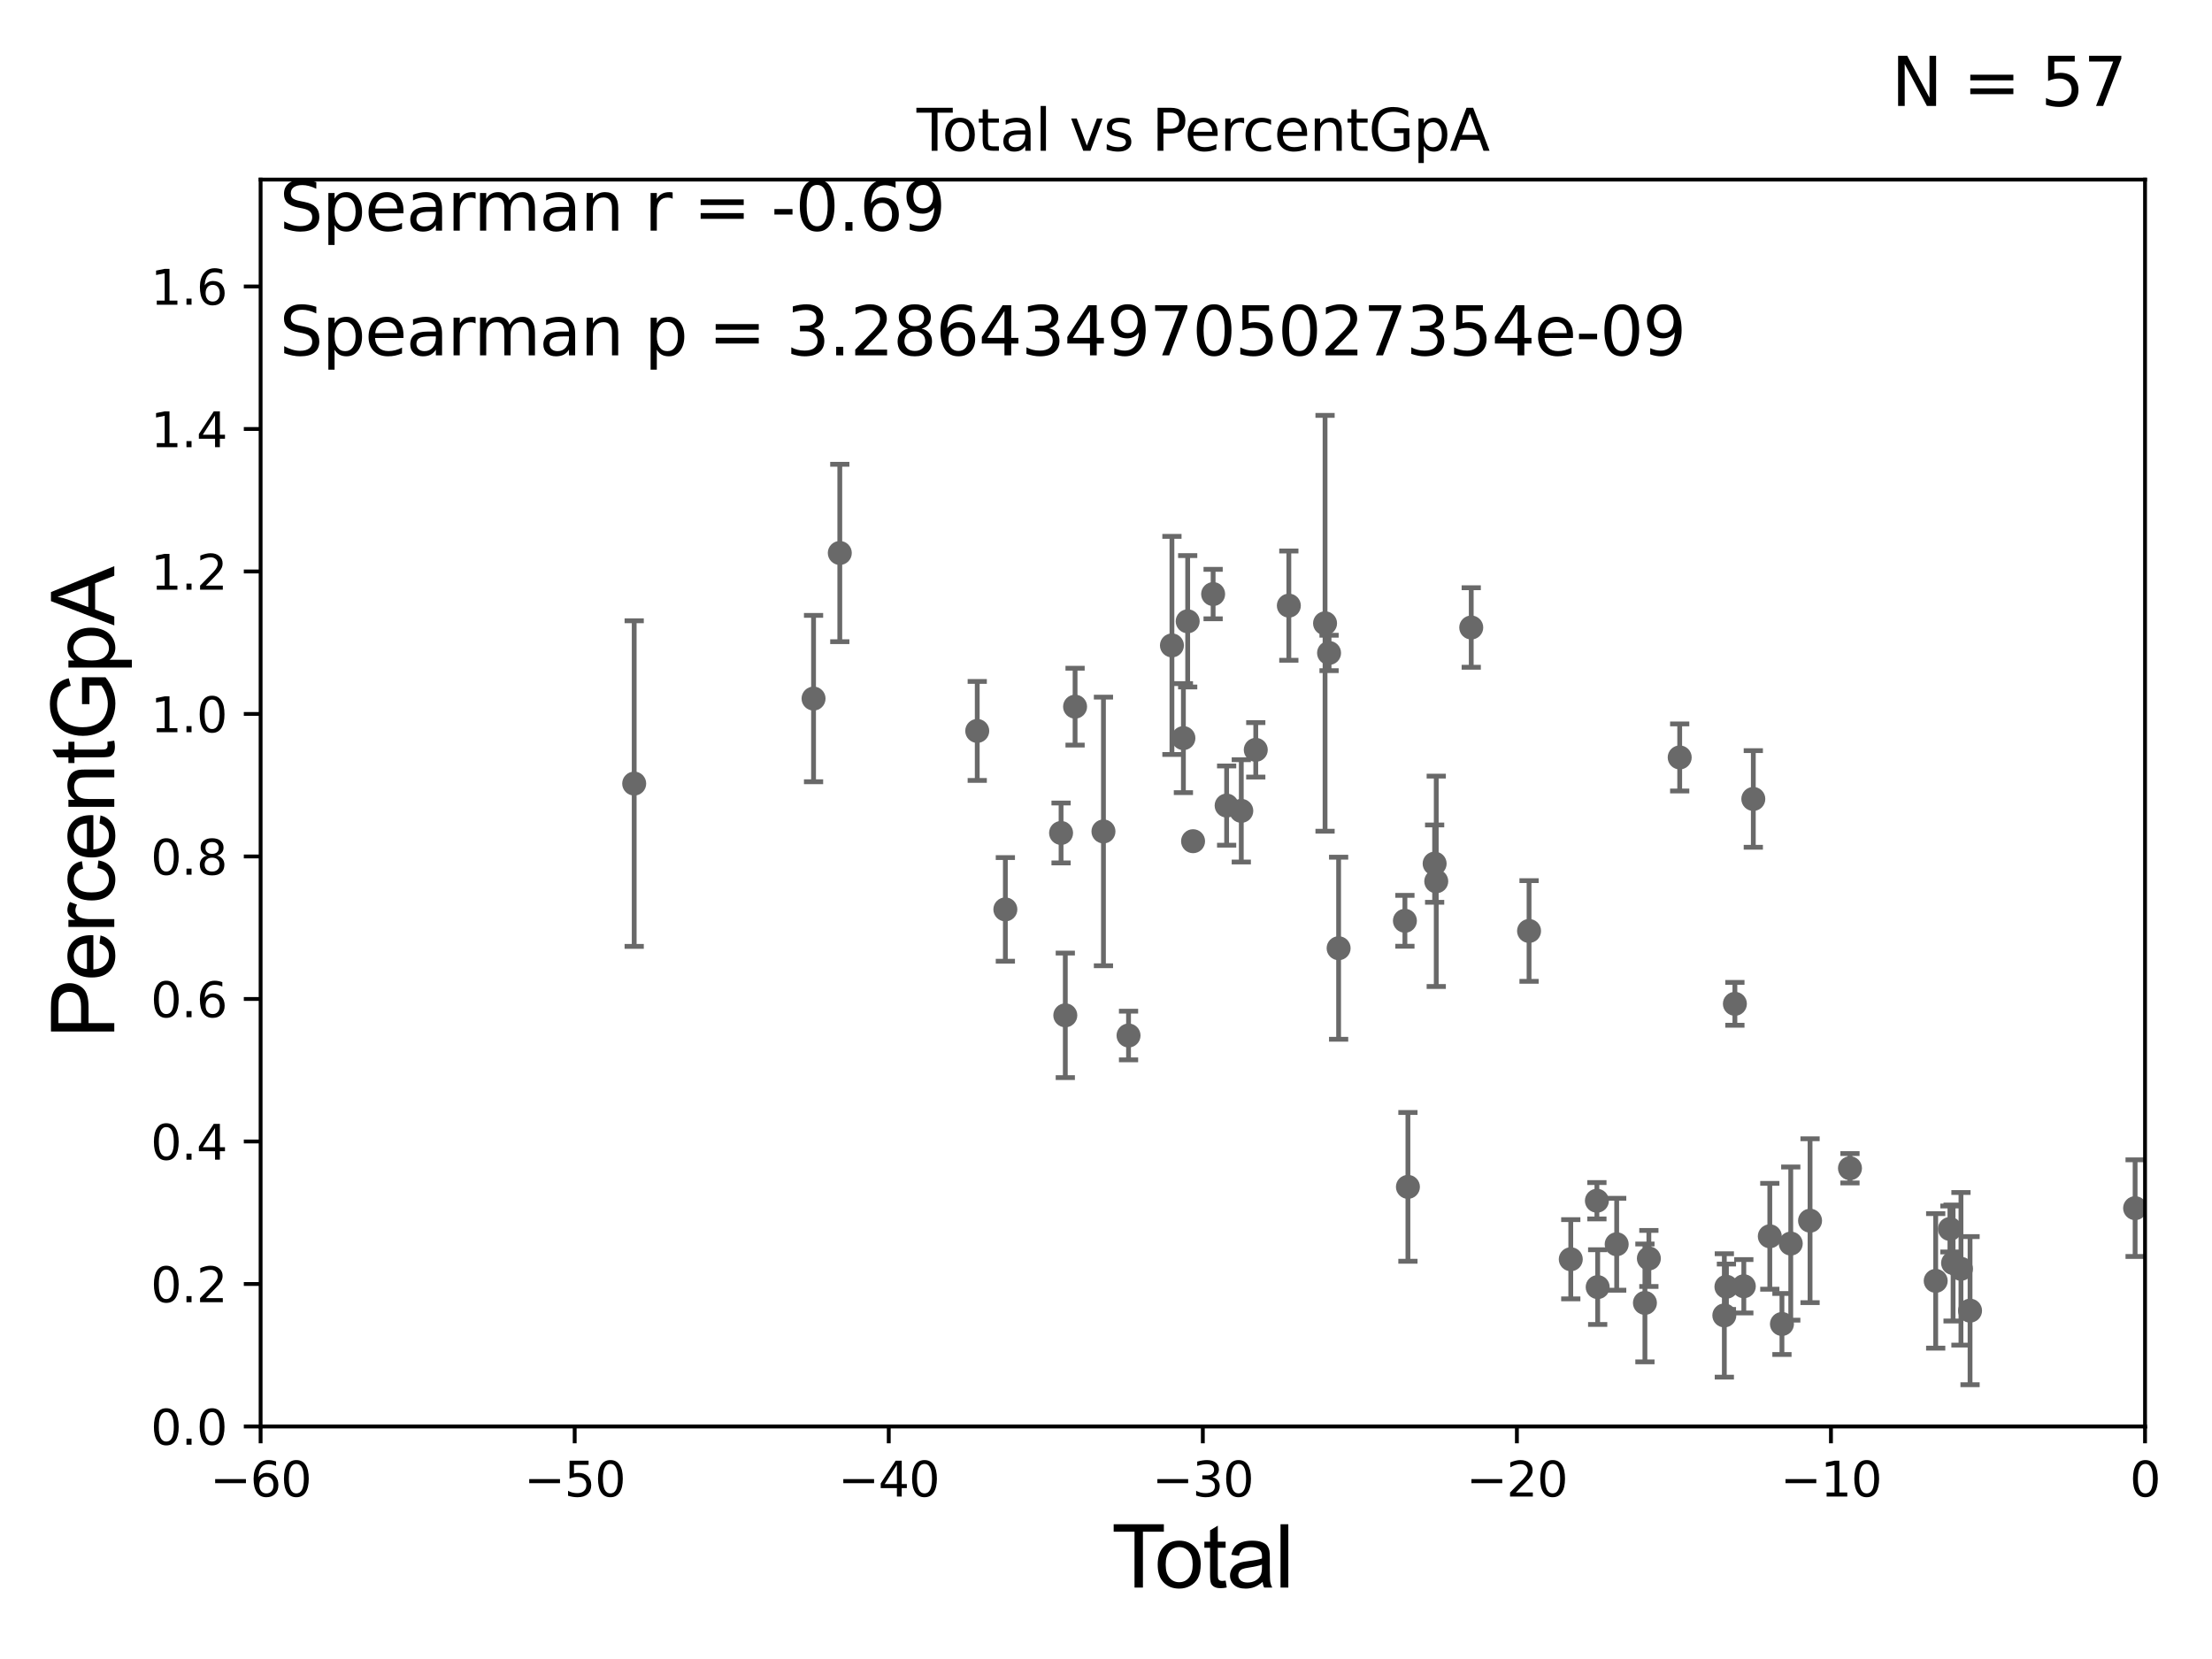 <?xml version="1.0" encoding="utf-8" standalone="no"?>
<!DOCTYPE svg PUBLIC "-//W3C//DTD SVG 1.1//EN"
  "http://www.w3.org/Graphics/SVG/1.1/DTD/svg11.dtd">
<svg xmlns:xlink="http://www.w3.org/1999/xlink" width="460.8pt" height="345.6pt" viewBox="0 0 460.8 345.6" xmlns="http://www.w3.org/2000/svg" version="1.1">
 <defs>
  <style type="text/css">*{stroke-linejoin: round; stroke-linecap: butt}</style>
 </defs>
 <g id="figure_1">
  <g id="patch_1">
   <path d="M 0 345.6 
L 460.8 345.6 
L 460.8 0 
L 0 0 
z
" style="fill: #ffffff"/>
  </g>
  <g id="axes_1">
   <g id="patch_2">
    <path d="M 54.29 297.16 
L 446.85 297.16 
L 446.85 37.411 
L 54.29 37.411 
z
" style="fill: #ffffff"/>
   </g>
   <g id="PathCollection_1">
    <defs>
     <path id="mc7955eda85" d="M 0 1.118 
C 0.297 1.118 0.581 1 0.791 0.791 
C 1 0.581 1.118 0.297 1.118 0 
C 1.118 -0.297 1 -0.581 0.791 -0.791 
C 0.581 -1 0.297 -1.118 0 -1.118 
C -0.297 -1.118 -0.581 -1 -0.791 -0.791 
C -1 -0.581 -1.118 -0.297 -1.118 0 
C -1.118 0.297 -1 0.581 -0.791 0.791 
C -0.581 1 -0.297 1.118 0 1.118 
z
" style="stroke: #696969"/>
    </defs>
    <g clip-path="url(#p0289b75f63)">
     <use xlink:href="#mc7955eda85" x="132.114" y="163.235" style="fill: #696969; stroke: #696969"/>
     <use xlink:href="#mc7955eda85" x="332.826" y="268.127" style="fill: #696969; stroke: #696969"/>
     <use xlink:href="#mc7955eda85" x="336.786" y="259.199" style="fill: #696969; stroke: #696969"/>
     <use xlink:href="#mc7955eda85" x="342.668" y="271.421" style="fill: #696969; stroke: #696969"/>
     <use xlink:href="#mc7955eda85" x="343.49" y="262.158" style="fill: #696969; stroke: #696969"/>
     <use xlink:href="#mc7955eda85" x="349.912" y="157.789" style="fill: #696969; stroke: #696969"/>
     <use xlink:href="#mc7955eda85" x="359.21" y="274.025" style="fill: #696969; stroke: #696969"/>
     <use xlink:href="#mc7955eda85" x="359.647" y="268.053" style="fill: #696969; stroke: #696969"/>
     <use xlink:href="#mc7955eda85" x="361.409" y="209.115" style="fill: #696969; stroke: #696969"/>
     <use xlink:href="#mc7955eda85" x="363.269" y="267.951" style="fill: #696969; stroke: #696969"/>
     <use xlink:href="#mc7955eda85" x="365.247" y="166.435" style="fill: #696969; stroke: #696969"/>
     <use xlink:href="#mc7955eda85" x="368.683" y="257.542" style="fill: #696969; stroke: #696969"/>
     <use xlink:href="#mc7955eda85" x="371.212" y="275.812" style="fill: #696969; stroke: #696969"/>
     <use xlink:href="#mc7955eda85" x="373.048" y="259.058" style="fill: #696969; stroke: #696969"/>
     <use xlink:href="#mc7955eda85" x="377.068" y="254.293" style="fill: #696969; stroke: #696969"/>
     <use xlink:href="#mc7955eda85" x="385.383" y="243.366" style="fill: #696969; stroke: #696969"/>
     <use xlink:href="#mc7955eda85" x="403.242" y="266.829" style="fill: #696969; stroke: #696969"/>
     <use xlink:href="#mc7955eda85" x="406.205" y="256.02" style="fill: #696969; stroke: #696969"/>
     <use xlink:href="#mc7955eda85" x="406.862" y="263.108" style="fill: #696969; stroke: #696969"/>
     <use xlink:href="#mc7955eda85" x="408.505" y="264.317" style="fill: #696969; stroke: #696969"/>
     <use xlink:href="#mc7955eda85" x="410.397" y="273.033" style="fill: #696969; stroke: #696969"/>
     <use xlink:href="#mc7955eda85" x="444.783" y="251.681" style="fill: #696969; stroke: #696969"/>
     <use xlink:href="#mc7955eda85" x="454.022" y="273.313" style="fill: #696969; stroke: #696969"/>
     <use xlink:href="#mc7955eda85" x="456.081" y="260.657" style="fill: #696969; stroke: #696969"/>
     <use xlink:href="#mc7955eda85" x="479.774" y="245.001" style="fill: #696969; stroke: #696969"/>
     <use xlink:href="#mc7955eda85" x="494.147" y="261.55" style="fill: #696969; stroke: #696969"/>
     <use xlink:href="#mc7955eda85" x="332.664" y="250.135" style="fill: #696969; stroke: #696969"/>
     <use xlink:href="#mc7955eda85" x="33178.6" y="251.16" style="fill: #696969; stroke: #696969"/>
     <use xlink:href="#mc7955eda85" x="33178.6" y="261.911" style="fill: #696969; stroke: #696969"/>
     <use xlink:href="#mc7955eda85" x="327.221" y="262.321" style="fill: #696969; stroke: #696969"/>
     <use xlink:href="#mc7955eda85" x="306.486" y="130.72" style="fill: #696969; stroke: #696969"/>
     <use xlink:href="#mc7955eda85" x="169.478" y="145.526" style="fill: #696969; stroke: #696969"/>
     <use xlink:href="#mc7955eda85" x="174.945" y="115.196" style="fill: #696969; stroke: #696969"/>
     <use xlink:href="#mc7955eda85" x="203.577" y="152.266" style="fill: #696969; stroke: #696969"/>
     <use xlink:href="#mc7955eda85" x="209.434" y="189.444" style="fill: #696969; stroke: #696969"/>
     <use xlink:href="#mc7955eda85" x="221.04" y="173.521" style="fill: #696969; stroke: #696969"/>
     <use xlink:href="#mc7955eda85" x="221.922" y="211.513" style="fill: #696969; stroke: #696969"/>
     <use xlink:href="#mc7955eda85" x="223.959" y="147.21" style="fill: #696969; stroke: #696969"/>
     <use xlink:href="#mc7955eda85" x="229.87" y="173.206" style="fill: #696969; stroke: #696969"/>
     <use xlink:href="#mc7955eda85" x="235.095" y="215.715" style="fill: #696969; stroke: #696969"/>
     <use xlink:href="#mc7955eda85" x="244.136" y="134.451" style="fill: #696969; stroke: #696969"/>
     <use xlink:href="#mc7955eda85" x="246.525" y="153.76" style="fill: #696969; stroke: #696969"/>
     <use xlink:href="#mc7955eda85" x="247.416" y="129.427" style="fill: #696969; stroke: #696969"/>
     <use xlink:href="#mc7955eda85" x="248.537" y="175.238" style="fill: #696969; stroke: #696969"/>
     <use xlink:href="#mc7955eda85" x="252.717" y="123.755" style="fill: #696969; stroke: #696969"/>
     <use xlink:href="#mc7955eda85" x="255.531" y="167.814" style="fill: #696969; stroke: #696969"/>
     <use xlink:href="#mc7955eda85" x="258.583" y="168.917" style="fill: #696969; stroke: #696969"/>
     <use xlink:href="#mc7955eda85" x="261.6" y="156.205" style="fill: #696969; stroke: #696969"/>
     <use xlink:href="#mc7955eda85" x="268.489" y="126.165" style="fill: #696969; stroke: #696969"/>
     <use xlink:href="#mc7955eda85" x="276.033" y="129.845" style="fill: #696969; stroke: #696969"/>
     <use xlink:href="#mc7955eda85" x="276.868" y="136.023" style="fill: #696969; stroke: #696969"/>
     <use xlink:href="#mc7955eda85" x="278.859" y="197.533" style="fill: #696969; stroke: #696969"/>
     <use xlink:href="#mc7955eda85" x="292.669" y="191.818" style="fill: #696969; stroke: #696969"/>
     <use xlink:href="#mc7955eda85" x="293.296" y="247.249" style="fill: #696969; stroke: #696969"/>
     <use xlink:href="#mc7955eda85" x="298.861" y="179.908" style="fill: #696969; stroke: #696969"/>
     <use xlink:href="#mc7955eda85" x="299.197" y="183.593" style="fill: #696969; stroke: #696969"/>
     <use xlink:href="#mc7955eda85" x="318.53" y="193.938" style="fill: #696969; stroke: #696969"/>
     <use xlink:href="#mc7955eda85" x="33178.6" y="192.585" style="fill: #696969; stroke: #696969"/>
    </g>
   </g>
   <g id="matplotlib.axis_1">
    <g id="xtick_1">
     <g id="line2d_1">
      <defs>
       <path id="m78384b57b5" d="M 0 0 
L 0 3.5 
" style="stroke: #000000; stroke-width: 0.8"/>
      </defs>
      <g>
       <use xlink:href="#m78384b57b5" x="54.29" y="297.16" style="stroke: #000000; stroke-width: 0.8"/>
      </g>
     </g>
     <g id="text_1">
      <!-- −60 -->
      <g transform="translate(43.738 311.758)scale(0.1 -0.1)">
       <defs>
        <path id="DejaVuSans-2212" d="M 678 2272 
L 4684 2272 
L 4684 1741 
L 678 1741 
L 678 2272 
z
" transform="scale(0.016)"/>
        <path id="DejaVuSans-36" d="M 2113 2584 
Q 1688 2584 1439 2293 
Q 1191 2003 1191 1497 
Q 1191 994 1439 701 
Q 1688 409 2113 409 
Q 2538 409 2786 701 
Q 3034 994 3034 1497 
Q 3034 2003 2786 2293 
Q 2538 2584 2113 2584 
z
M 3366 4563 
L 3366 3988 
Q 3128 4100 2886 4159 
Q 2644 4219 2406 4219 
Q 1781 4219 1451 3797 
Q 1122 3375 1075 2522 
Q 1259 2794 1537 2939 
Q 1816 3084 2150 3084 
Q 2853 3084 3261 2657 
Q 3669 2231 3669 1497 
Q 3669 778 3244 343 
Q 2819 -91 2113 -91 
Q 1303 -91 875 529 
Q 447 1150 447 2328 
Q 447 3434 972 4092 
Q 1497 4750 2381 4750 
Q 2619 4750 2861 4703 
Q 3103 4656 3366 4563 
z
" transform="scale(0.016)"/>
        <path id="DejaVuSans-30" d="M 2034 4250 
Q 1547 4250 1301 3770 
Q 1056 3291 1056 2328 
Q 1056 1369 1301 889 
Q 1547 409 2034 409 
Q 2525 409 2770 889 
Q 3016 1369 3016 2328 
Q 3016 3291 2770 3770 
Q 2525 4250 2034 4250 
z
M 2034 4750 
Q 2819 4750 3233 4129 
Q 3647 3509 3647 2328 
Q 3647 1150 3233 529 
Q 2819 -91 2034 -91 
Q 1250 -91 836 529 
Q 422 1150 422 2328 
Q 422 3509 836 4129 
Q 1250 4750 2034 4750 
z
" transform="scale(0.016)"/>
       </defs>
       <use xlink:href="#DejaVuSans-2212"/>
       <use xlink:href="#DejaVuSans-36" x="83.789"/>
       <use xlink:href="#DejaVuSans-30" x="147.412"/>
      </g>
     </g>
    </g>
    <g id="xtick_2">
     <g id="line2d_2">
      <g>
       <use xlink:href="#m78384b57b5" x="119.717" y="297.16" style="stroke: #000000; stroke-width: 0.8"/>
      </g>
     </g>
     <g id="text_2">
      <!-- −50 -->
      <g transform="translate(109.164 311.758)scale(0.1 -0.1)">
       <defs>
        <path id="DejaVuSans-35" d="M 691 4666 
L 3169 4666 
L 3169 4134 
L 1269 4134 
L 1269 2991 
Q 1406 3038 1543 3061 
Q 1681 3084 1819 3084 
Q 2600 3084 3056 2656 
Q 3513 2228 3513 1497 
Q 3513 744 3044 326 
Q 2575 -91 1722 -91 
Q 1428 -91 1123 -41 
Q 819 9 494 109 
L 494 744 
Q 775 591 1075 516 
Q 1375 441 1709 441 
Q 2250 441 2565 725 
Q 2881 1009 2881 1497 
Q 2881 1984 2565 2268 
Q 2250 2553 1709 2553 
Q 1456 2553 1204 2497 
Q 953 2441 691 2322 
L 691 4666 
z
" transform="scale(0.016)"/>
       </defs>
       <use xlink:href="#DejaVuSans-2212"/>
       <use xlink:href="#DejaVuSans-35" x="83.789"/>
       <use xlink:href="#DejaVuSans-30" x="147.412"/>
      </g>
     </g>
    </g>
    <g id="xtick_3">
     <g id="line2d_3">
      <g>
       <use xlink:href="#m78384b57b5" x="185.143" y="297.16" style="stroke: #000000; stroke-width: 0.8"/>
      </g>
     </g>
     <g id="text_3">
      <!-- −40 -->
      <g transform="translate(174.591 311.758)scale(0.1 -0.1)">
       <defs>
        <path id="DejaVuSans-34" d="M 2419 4116 
L 825 1625 
L 2419 1625 
L 2419 4116 
z
M 2253 4666 
L 3047 4666 
L 3047 1625 
L 3713 1625 
L 3713 1100 
L 3047 1100 
L 3047 0 
L 2419 0 
L 2419 1100 
L 313 1100 
L 313 1709 
L 2253 4666 
z
" transform="scale(0.016)"/>
       </defs>
       <use xlink:href="#DejaVuSans-2212"/>
       <use xlink:href="#DejaVuSans-34" x="83.789"/>
       <use xlink:href="#DejaVuSans-30" x="147.412"/>
      </g>
     </g>
    </g>
    <g id="xtick_4">
     <g id="line2d_4">
      <g>
       <use xlink:href="#m78384b57b5" x="250.57" y="297.16" style="stroke: #000000; stroke-width: 0.8"/>
      </g>
     </g>
     <g id="text_4">
      <!-- −30 -->
      <g transform="translate(240.018 311.758)scale(0.1 -0.1)">
       <defs>
        <path id="DejaVuSans-33" d="M 2597 2516 
Q 3050 2419 3304 2112 
Q 3559 1806 3559 1356 
Q 3559 666 3084 287 
Q 2609 -91 1734 -91 
Q 1441 -91 1130 -33 
Q 819 25 488 141 
L 488 750 
Q 750 597 1062 519 
Q 1375 441 1716 441 
Q 2309 441 2620 675 
Q 2931 909 2931 1356 
Q 2931 1769 2642 2001 
Q 2353 2234 1838 2234 
L 1294 2234 
L 1294 2753 
L 1863 2753 
Q 2328 2753 2575 2939 
Q 2822 3125 2822 3475 
Q 2822 3834 2567 4026 
Q 2313 4219 1838 4219 
Q 1578 4219 1281 4162 
Q 984 4106 628 3988 
L 628 4550 
Q 988 4650 1302 4700 
Q 1616 4750 1894 4750 
Q 2613 4750 3031 4423 
Q 3450 4097 3450 3541 
Q 3450 3153 3228 2886 
Q 3006 2619 2597 2516 
z
" transform="scale(0.016)"/>
       </defs>
       <use xlink:href="#DejaVuSans-2212"/>
       <use xlink:href="#DejaVuSans-33" x="83.789"/>
       <use xlink:href="#DejaVuSans-30" x="147.412"/>
      </g>
     </g>
    </g>
    <g id="xtick_5">
     <g id="line2d_5">
      <g>
       <use xlink:href="#m78384b57b5" x="315.997" y="297.16" style="stroke: #000000; stroke-width: 0.8"/>
      </g>
     </g>
     <g id="text_5">
      <!-- −20 -->
      <g transform="translate(305.444 311.758)scale(0.1 -0.1)">
       <defs>
        <path id="DejaVuSans-32" d="M 1228 531 
L 3431 531 
L 3431 0 
L 469 0 
L 469 531 
Q 828 903 1448 1529 
Q 2069 2156 2228 2338 
Q 2531 2678 2651 2914 
Q 2772 3150 2772 3378 
Q 2772 3750 2511 3984 
Q 2250 4219 1831 4219 
Q 1534 4219 1204 4116 
Q 875 4013 500 3803 
L 500 4441 
Q 881 4594 1212 4672 
Q 1544 4750 1819 4750 
Q 2544 4750 2975 4387 
Q 3406 4025 3406 3419 
Q 3406 3131 3298 2873 
Q 3191 2616 2906 2266 
Q 2828 2175 2409 1742 
Q 1991 1309 1228 531 
z
" transform="scale(0.016)"/>
       </defs>
       <use xlink:href="#DejaVuSans-2212"/>
       <use xlink:href="#DejaVuSans-32" x="83.789"/>
       <use xlink:href="#DejaVuSans-30" x="147.412"/>
      </g>
     </g>
    </g>
    <g id="xtick_6">
     <g id="line2d_6">
      <g>
       <use xlink:href="#m78384b57b5" x="381.423" y="297.16" style="stroke: #000000; stroke-width: 0.8"/>
      </g>
     </g>
     <g id="text_6">
      <!-- −10 -->
      <g transform="translate(370.871 311.758)scale(0.1 -0.1)">
       <defs>
        <path id="DejaVuSans-31" d="M 794 531 
L 1825 531 
L 1825 4091 
L 703 3866 
L 703 4441 
L 1819 4666 
L 2450 4666 
L 2450 531 
L 3481 531 
L 3481 0 
L 794 0 
L 794 531 
z
" transform="scale(0.016)"/>
       </defs>
       <use xlink:href="#DejaVuSans-2212"/>
       <use xlink:href="#DejaVuSans-31" x="83.789"/>
       <use xlink:href="#DejaVuSans-30" x="147.412"/>
      </g>
     </g>
    </g>
    <g id="xtick_7">
     <g id="line2d_7">
      <g>
       <use xlink:href="#m78384b57b5" x="446.85" y="297.16" style="stroke: #000000; stroke-width: 0.8"/>
      </g>
     </g>
     <g id="text_7">
      <!-- 0 -->
      <g transform="translate(443.669 311.758)scale(0.1 -0.1)">
       <use xlink:href="#DejaVuSans-30"/>
      </g>
     </g>
    </g>
    <g id="text_8">
     <!-- Total -->
     <g transform="translate(231.565 330.722)scale(0.18 -0.18)">
      <defs>
       <path id="ArialMT-54" d="M 1659 0 
L 1659 4041 
L 150 4041 
L 150 4581 
L 3781 4581 
L 3781 4041 
L 2266 4041 
L 2266 0 
L 1659 0 
z
" transform="scale(0.016)"/>
       <path id="ArialMT-6f" d="M 213 1659 
Q 213 2581 725 3025 
Q 1153 3394 1769 3394 
Q 2453 3394 2887 2945 
Q 3322 2497 3322 1706 
Q 3322 1066 3130 698 
Q 2938 331 2570 128 
Q 2203 -75 1769 -75 
Q 1072 -75 642 372 
Q 213 819 213 1659 
z
M 791 1659 
Q 791 1022 1069 705 
Q 1347 388 1769 388 
Q 2188 388 2466 706 
Q 2744 1025 2744 1678 
Q 2744 2294 2464 2611 
Q 2184 2928 1769 2928 
Q 1347 2928 1069 2612 
Q 791 2297 791 1659 
z
" transform="scale(0.016)"/>
       <path id="ArialMT-74" d="M 1650 503 
L 1731 6 
Q 1494 -44 1306 -44 
Q 1000 -44 831 53 
Q 663 150 594 308 
Q 525 466 525 972 
L 525 2881 
L 113 2881 
L 113 3319 
L 525 3319 
L 525 4141 
L 1084 4478 
L 1084 3319 
L 1650 3319 
L 1650 2881 
L 1084 2881 
L 1084 941 
Q 1084 700 1114 631 
Q 1144 563 1211 522 
Q 1278 481 1403 481 
Q 1497 481 1650 503 
z
" transform="scale(0.016)"/>
       <path id="ArialMT-61" d="M 2588 409 
Q 2275 144 1986 34 
Q 1697 -75 1366 -75 
Q 819 -75 525 192 
Q 231 459 231 875 
Q 231 1119 342 1320 
Q 453 1522 633 1644 
Q 813 1766 1038 1828 
Q 1203 1872 1538 1913 
Q 2219 1994 2541 2106 
Q 2544 2222 2544 2253 
Q 2544 2597 2384 2738 
Q 2169 2928 1744 2928 
Q 1347 2928 1158 2789 
Q 969 2650 878 2297 
L 328 2372 
Q 403 2725 575 2942 
Q 747 3159 1072 3276 
Q 1397 3394 1825 3394 
Q 2250 3394 2515 3294 
Q 2781 3194 2906 3042 
Q 3031 2891 3081 2659 
Q 3109 2516 3109 2141 
L 3109 1391 
Q 3109 606 3145 398 
Q 3181 191 3288 0 
L 2700 0 
Q 2613 175 2588 409 
z
M 2541 1666 
Q 2234 1541 1622 1453 
Q 1275 1403 1131 1340 
Q 988 1278 909 1158 
Q 831 1038 831 891 
Q 831 666 1001 516 
Q 1172 366 1500 366 
Q 1825 366 2078 508 
Q 2331 650 2450 897 
Q 2541 1088 2541 1459 
L 2541 1666 
z
" transform="scale(0.016)"/>
       <path id="ArialMT-6c" d="M 409 0 
L 409 4581 
L 972 4581 
L 972 0 
L 409 0 
z
" transform="scale(0.016)"/>
      </defs>
      <use xlink:href="#ArialMT-54"/>
      <use xlink:href="#ArialMT-6f" x="49.959"/>
      <use xlink:href="#ArialMT-74" x="105.574"/>
      <use xlink:href="#ArialMT-61" x="133.357"/>
      <use xlink:href="#ArialMT-6c" x="188.973"/>
     </g>
    </g>
   </g>
   <g id="matplotlib.axis_2">
    <g id="ytick_1">
     <g id="line2d_8">
      <defs>
       <path id="ma3d2c14d93" d="M 0 0 
L -3.5 0 
" style="stroke: #000000; stroke-width: 0.8"/>
      </defs>
      <g>
       <use xlink:href="#ma3d2c14d93" x="54.29" y="297.16" style="stroke: #000000; stroke-width: 0.8"/>
      </g>
     </g>
     <g id="text_9">
      <!-- 0.0 -->
      <g transform="translate(31.387 300.959)scale(0.1 -0.1)">
       <defs>
        <path id="DejaVuSans-2e" d="M 684 794 
L 1344 794 
L 1344 0 
L 684 0 
L 684 794 
z
" transform="scale(0.016)"/>
       </defs>
       <use xlink:href="#DejaVuSans-30"/>
       <use xlink:href="#DejaVuSans-2e" x="63.623"/>
       <use xlink:href="#DejaVuSans-30" x="95.41"/>
      </g>
     </g>
    </g>
    <g id="ytick_2">
     <g id="line2d_9">
      <g>
       <use xlink:href="#ma3d2c14d93" x="54.29" y="267.474" style="stroke: #000000; stroke-width: 0.8"/>
      </g>
     </g>
     <g id="text_10">
      <!-- 0.2 -->
      <g transform="translate(31.387 271.274)scale(0.1 -0.1)">
       <use xlink:href="#DejaVuSans-30"/>
       <use xlink:href="#DejaVuSans-2e" x="63.623"/>
       <use xlink:href="#DejaVuSans-32" x="95.41"/>
      </g>
     </g>
    </g>
    <g id="ytick_3">
     <g id="line2d_10">
      <g>
       <use xlink:href="#ma3d2c14d93" x="54.29" y="237.789" style="stroke: #000000; stroke-width: 0.8"/>
      </g>
     </g>
     <g id="text_11">
      <!-- 0.4 -->
      <g transform="translate(31.387 241.588)scale(0.1 -0.1)">
       <use xlink:href="#DejaVuSans-30"/>
       <use xlink:href="#DejaVuSans-2e" x="63.623"/>
       <use xlink:href="#DejaVuSans-34" x="95.41"/>
      </g>
     </g>
    </g>
    <g id="ytick_4">
     <g id="line2d_11">
      <g>
       <use xlink:href="#ma3d2c14d93" x="54.29" y="208.103" style="stroke: #000000; stroke-width: 0.8"/>
      </g>
     </g>
     <g id="text_12">
      <!-- 0.6 -->
      <g transform="translate(31.387 211.902)scale(0.1 -0.1)">
       <use xlink:href="#DejaVuSans-30"/>
       <use xlink:href="#DejaVuSans-2e" x="63.623"/>
       <use xlink:href="#DejaVuSans-36" x="95.41"/>
      </g>
     </g>
    </g>
    <g id="ytick_5">
     <g id="line2d_12">
      <g>
       <use xlink:href="#ma3d2c14d93" x="54.29" y="178.418" style="stroke: #000000; stroke-width: 0.8"/>
      </g>
     </g>
     <g id="text_13">
      <!-- 0.8 -->
      <g transform="translate(31.387 182.217)scale(0.1 -0.1)">
       <defs>
        <path id="DejaVuSans-38" d="M 2034 2216 
Q 1584 2216 1326 1975 
Q 1069 1734 1069 1313 
Q 1069 891 1326 650 
Q 1584 409 2034 409 
Q 2484 409 2743 651 
Q 3003 894 3003 1313 
Q 3003 1734 2745 1975 
Q 2488 2216 2034 2216 
z
M 1403 2484 
Q 997 2584 770 2862 
Q 544 3141 544 3541 
Q 544 4100 942 4425 
Q 1341 4750 2034 4750 
Q 2731 4750 3128 4425 
Q 3525 4100 3525 3541 
Q 3525 3141 3298 2862 
Q 3072 2584 2669 2484 
Q 3125 2378 3379 2068 
Q 3634 1759 3634 1313 
Q 3634 634 3220 271 
Q 2806 -91 2034 -91 
Q 1263 -91 848 271 
Q 434 634 434 1313 
Q 434 1759 690 2068 
Q 947 2378 1403 2484 
z
M 1172 3481 
Q 1172 3119 1398 2916 
Q 1625 2713 2034 2713 
Q 2441 2713 2670 2916 
Q 2900 3119 2900 3481 
Q 2900 3844 2670 4047 
Q 2441 4250 2034 4250 
Q 1625 4250 1398 4047 
Q 1172 3844 1172 3481 
z
" transform="scale(0.016)"/>
       </defs>
       <use xlink:href="#DejaVuSans-30"/>
       <use xlink:href="#DejaVuSans-2e" x="63.623"/>
       <use xlink:href="#DejaVuSans-38" x="95.41"/>
      </g>
     </g>
    </g>
    <g id="ytick_6">
     <g id="line2d_13">
      <g>
       <use xlink:href="#ma3d2c14d93" x="54.29" y="148.732" style="stroke: #000000; stroke-width: 0.8"/>
      </g>
     </g>
     <g id="text_14">
      <!-- 1.0 -->
      <g transform="translate(31.387 152.531)scale(0.1 -0.1)">
       <use xlink:href="#DejaVuSans-31"/>
       <use xlink:href="#DejaVuSans-2e" x="63.623"/>
       <use xlink:href="#DejaVuSans-30" x="95.41"/>
      </g>
     </g>
    </g>
    <g id="ytick_7">
     <g id="line2d_14">
      <g>
       <use xlink:href="#ma3d2c14d93" x="54.29" y="119.047" style="stroke: #000000; stroke-width: 0.8"/>
      </g>
     </g>
     <g id="text_15">
      <!-- 1.2 -->
      <g transform="translate(31.387 122.846)scale(0.1 -0.1)">
       <use xlink:href="#DejaVuSans-31"/>
       <use xlink:href="#DejaVuSans-2e" x="63.623"/>
       <use xlink:href="#DejaVuSans-32" x="95.41"/>
      </g>
     </g>
    </g>
    <g id="ytick_8">
     <g id="line2d_15">
      <g>
       <use xlink:href="#ma3d2c14d93" x="54.29" y="89.361" style="stroke: #000000; stroke-width: 0.8"/>
      </g>
     </g>
     <g id="text_16">
      <!-- 1.4 -->
      <g transform="translate(31.387 93.16)scale(0.1 -0.1)">
       <use xlink:href="#DejaVuSans-31"/>
       <use xlink:href="#DejaVuSans-2e" x="63.623"/>
       <use xlink:href="#DejaVuSans-34" x="95.41"/>
      </g>
     </g>
    </g>
    <g id="ytick_9">
     <g id="line2d_16">
      <g>
       <use xlink:href="#ma3d2c14d93" x="54.29" y="59.675" style="stroke: #000000; stroke-width: 0.8"/>
      </g>
     </g>
     <g id="text_17">
      <!-- 1.6 -->
      <g transform="translate(31.387 63.475)scale(0.1 -0.1)">
       <use xlink:href="#DejaVuSans-31"/>
       <use xlink:href="#DejaVuSans-2e" x="63.623"/>
       <use xlink:href="#DejaVuSans-36" x="95.41"/>
      </g>
     </g>
    </g>
    <g id="text_18">
     <!-- PercentGpA -->
     <g transform="translate(23.809 216.309)rotate(-90)scale(0.18 -0.18)">
      <defs>
       <path id="ArialMT-50" d="M 494 0 
L 494 4581 
L 2222 4581 
Q 2678 4581 2919 4538 
Q 3256 4481 3484 4323 
Q 3713 4166 3852 3881 
Q 3991 3597 3991 3256 
Q 3991 2672 3619 2267 
Q 3247 1863 2275 1863 
L 1100 1863 
L 1100 0 
L 494 0 
z
M 1100 2403 
L 2284 2403 
Q 2872 2403 3119 2622 
Q 3366 2841 3366 3238 
Q 3366 3525 3220 3729 
Q 3075 3934 2838 4000 
Q 2684 4041 2272 4041 
L 1100 4041 
L 1100 2403 
z
" transform="scale(0.016)"/>
       <path id="ArialMT-65" d="M 2694 1069 
L 3275 997 
Q 3138 488 2766 206 
Q 2394 -75 1816 -75 
Q 1088 -75 661 373 
Q 234 822 234 1631 
Q 234 2469 665 2931 
Q 1097 3394 1784 3394 
Q 2450 3394 2872 2941 
Q 3294 2488 3294 1666 
Q 3294 1616 3291 1516 
L 816 1516 
Q 847 969 1125 678 
Q 1403 388 1819 388 
Q 2128 388 2347 550 
Q 2566 713 2694 1069 
z
M 847 1978 
L 2700 1978 
Q 2663 2397 2488 2606 
Q 2219 2931 1791 2931 
Q 1403 2931 1139 2672 
Q 875 2413 847 1978 
z
" transform="scale(0.016)"/>
       <path id="ArialMT-72" d="M 416 0 
L 416 3319 
L 922 3319 
L 922 2816 
Q 1116 3169 1280 3281 
Q 1444 3394 1641 3394 
Q 1925 3394 2219 3213 
L 2025 2691 
Q 1819 2813 1613 2813 
Q 1428 2813 1281 2702 
Q 1134 2591 1072 2394 
Q 978 2094 978 1738 
L 978 0 
L 416 0 
z
" transform="scale(0.016)"/>
       <path id="ArialMT-63" d="M 2588 1216 
L 3141 1144 
Q 3050 572 2676 248 
Q 2303 -75 1759 -75 
Q 1078 -75 664 370 
Q 250 816 250 1647 
Q 250 2184 428 2587 
Q 606 2991 970 3192 
Q 1334 3394 1763 3394 
Q 2303 3394 2647 3120 
Q 2991 2847 3088 2344 
L 2541 2259 
Q 2463 2594 2264 2762 
Q 2066 2931 1784 2931 
Q 1359 2931 1093 2626 
Q 828 2322 828 1663 
Q 828 994 1084 691 
Q 1341 388 1753 388 
Q 2084 388 2306 591 
Q 2528 794 2588 1216 
z
" transform="scale(0.016)"/>
       <path id="ArialMT-6e" d="M 422 0 
L 422 3319 
L 928 3319 
L 928 2847 
Q 1294 3394 1984 3394 
Q 2284 3394 2536 3286 
Q 2788 3178 2913 3003 
Q 3038 2828 3088 2588 
Q 3119 2431 3119 2041 
L 3119 0 
L 2556 0 
L 2556 2019 
Q 2556 2363 2490 2533 
Q 2425 2703 2258 2804 
Q 2091 2906 1866 2906 
Q 1506 2906 1245 2678 
Q 984 2450 984 1813 
L 984 0 
L 422 0 
z
" transform="scale(0.016)"/>
       <path id="ArialMT-47" d="M 2638 1797 
L 2638 2334 
L 4578 2338 
L 4578 638 
Q 4131 281 3656 101 
Q 3181 -78 2681 -78 
Q 2006 -78 1454 211 
Q 903 500 622 1047 
Q 341 1594 341 2269 
Q 341 2938 620 3517 
Q 900 4097 1425 4378 
Q 1950 4659 2634 4659 
Q 3131 4659 3532 4498 
Q 3934 4338 4162 4050 
Q 4391 3763 4509 3300 
L 3963 3150 
Q 3859 3500 3706 3700 
Q 3553 3900 3268 4020 
Q 2984 4141 2638 4141 
Q 2222 4141 1919 4014 
Q 1616 3888 1430 3681 
Q 1244 3475 1141 3228 
Q 966 2803 966 2306 
Q 966 1694 1177 1281 
Q 1388 869 1791 669 
Q 2194 469 2647 469 
Q 3041 469 3416 620 
Q 3791 772 3984 944 
L 3984 1797 
L 2638 1797 
z
" transform="scale(0.016)"/>
       <path id="ArialMT-70" d="M 422 -1272 
L 422 3319 
L 934 3319 
L 934 2888 
Q 1116 3141 1344 3267 
Q 1572 3394 1897 3394 
Q 2322 3394 2647 3175 
Q 2972 2956 3137 2557 
Q 3303 2159 3303 1684 
Q 3303 1175 3120 767 
Q 2938 359 2589 142 
Q 2241 -75 1856 -75 
Q 1575 -75 1351 44 
Q 1128 163 984 344 
L 984 -1272 
L 422 -1272 
z
M 931 1641 
Q 931 1000 1190 694 
Q 1450 388 1819 388 
Q 2194 388 2461 705 
Q 2728 1022 2728 1688 
Q 2728 2322 2467 2637 
Q 2206 2953 1844 2953 
Q 1484 2953 1207 2617 
Q 931 2281 931 1641 
z
" transform="scale(0.016)"/>
       <path id="ArialMT-41" d="M -9 0 
L 1750 4581 
L 2403 4581 
L 4278 0 
L 3588 0 
L 3053 1388 
L 1138 1388 
L 634 0 
L -9 0 
z
M 1313 1881 
L 2866 1881 
L 2388 3150 
Q 2169 3728 2063 4100 
Q 1975 3659 1816 3225 
L 1313 1881 
z
" transform="scale(0.016)"/>
      </defs>
      <use xlink:href="#ArialMT-50"/>
      <use xlink:href="#ArialMT-65" x="66.699"/>
      <use xlink:href="#ArialMT-72" x="122.314"/>
      <use xlink:href="#ArialMT-63" x="155.615"/>
      <use xlink:href="#ArialMT-65" x="205.615"/>
      <use xlink:href="#ArialMT-6e" x="261.23"/>
      <use xlink:href="#ArialMT-74" x="316.846"/>
      <use xlink:href="#ArialMT-47" x="344.629"/>
      <use xlink:href="#ArialMT-70" x="422.412"/>
      <use xlink:href="#ArialMT-41" x="478.027"/>
     </g>
    </g>
   </g>
   <g id="LineCollection_1">
    <path d="M 132.114 197.15 
L 132.114 129.319 
" clip-path="url(#p0289b75f63)" style="fill: none; stroke: #696969"/>
    <path d="M 332.826 275.908 
L 332.826 260.346 
" clip-path="url(#p0289b75f63)" style="fill: none; stroke: #696969"/>
    <path d="M 336.786 268.774 
L 336.786 249.625 
" clip-path="url(#p0289b75f63)" style="fill: none; stroke: #696969"/>
    <path d="M 342.668 283.697 
L 342.668 259.146 
" clip-path="url(#p0289b75f63)" style="fill: none; stroke: #696969"/>
    <path d="M 343.49 267.999 
L 343.49 256.318 
" clip-path="url(#p0289b75f63)" style="fill: none; stroke: #696969"/>
    <path d="M 349.912 164.774 
L 349.912 150.805 
" clip-path="url(#p0289b75f63)" style="fill: none; stroke: #696969"/>
    <path d="M 359.21 286.88 
L 359.21 261.171 
" clip-path="url(#p0289b75f63)" style="fill: none; stroke: #696969"/>
    <path d="M 359.647 272.778 
L 359.647 263.328 
" clip-path="url(#p0289b75f63)" style="fill: none; stroke: #696969"/>
    <path d="M 361.409 213.579 
L 361.409 204.65 
" clip-path="url(#p0289b75f63)" style="fill: none; stroke: #696969"/>
    <path d="M 363.269 273.513 
L 363.269 262.389 
" clip-path="url(#p0289b75f63)" style="fill: none; stroke: #696969"/>
    <path d="M 365.247 176.498 
L 365.247 156.372 
" clip-path="url(#p0289b75f63)" style="fill: none; stroke: #696969"/>
    <path d="M 368.683 268.568 
L 368.683 246.516 
" clip-path="url(#p0289b75f63)" style="fill: none; stroke: #696969"/>
    <path d="M 371.212 282.163 
L 371.212 269.461 
" clip-path="url(#p0289b75f63)" style="fill: none; stroke: #696969"/>
    <path d="M 373.048 275.011 
L 373.048 243.105 
" clip-path="url(#p0289b75f63)" style="fill: none; stroke: #696969"/>
    <path d="M 377.068 271.362 
L 377.068 237.224 
" clip-path="url(#p0289b75f63)" style="fill: none; stroke: #696969"/>
    <path d="M 385.383 246.426 
L 385.383 240.307 
" clip-path="url(#p0289b75f63)" style="fill: none; stroke: #696969"/>
    <path d="M 403.242 280.84 
L 403.242 252.817 
" clip-path="url(#p0289b75f63)" style="fill: none; stroke: #696969"/>
    <path d="M 406.205 260.805 
L 406.205 251.235 
" clip-path="url(#p0289b75f63)" style="fill: none; stroke: #696969"/>
    <path d="M 406.862 275.19 
L 406.862 251.025 
" clip-path="url(#p0289b75f63)" style="fill: none; stroke: #696969"/>
    <path d="M 408.505 280.211 
L 408.505 248.423 
" clip-path="url(#p0289b75f63)" style="fill: none; stroke: #696969"/>
    <path d="M 410.397 288.462 
L 410.397 257.604 
" clip-path="url(#p0289b75f63)" style="fill: none; stroke: #696969"/>
    <path d="M 444.783 261.746 
L 444.783 241.617 
" clip-path="url(#p0289b75f63)" style="fill: none; stroke: #696969"/>
    <path d="M 454.022 286.196 
L 454.022 260.429 
" clip-path="url(#p0289b75f63)" style="fill: none; stroke: #696969"/>
    <path d="M 456.081 269.336 
L 456.081 251.977 
" clip-path="url(#p0289b75f63)" style="fill: none; stroke: #696969"/>
    <path clip-path="url(#p0289b75f63)" style="fill: none; stroke: #696969"/>
    <path clip-path="url(#p0289b75f63)" style="fill: none; stroke: #696969"/>
    <path d="M 332.664 253.922 
L 332.664 246.348 
" clip-path="url(#p0289b75f63)" style="fill: none; stroke: #696969"/>
    <path clip-path="url(#p0289b75f63)" style="fill: none; stroke: #696969"/>
    <path d="M 327.221 270.572 
L 327.221 254.069 
" clip-path="url(#p0289b75f63)" style="fill: none; stroke: #696969"/>
    <path d="M 306.486 139.001 
L 306.486 122.439 
" clip-path="url(#p0289b75f63)" style="fill: none; stroke: #696969"/>
    <path d="M 169.478 162.854 
L 169.478 128.198 
" clip-path="url(#p0289b75f63)" style="fill: none; stroke: #696969"/>
    <path d="M 174.945 133.675 
L 174.945 96.717 
" clip-path="url(#p0289b75f63)" style="fill: none; stroke: #696969"/>
    <path d="M 203.577 162.575 
L 203.577 141.957 
" clip-path="url(#p0289b75f63)" style="fill: none; stroke: #696969"/>
    <path d="M 209.434 200.241 
L 209.434 178.647 
" clip-path="url(#p0289b75f63)" style="fill: none; stroke: #696969"/>
    <path d="M 221.04 179.763 
L 221.04 167.279 
" clip-path="url(#p0289b75f63)" style="fill: none; stroke: #696969"/>
    <path d="M 221.922 224.482 
L 221.922 198.543 
" clip-path="url(#p0289b75f63)" style="fill: none; stroke: #696969"/>
    <path d="M 223.959 155.216 
L 223.959 139.204 
" clip-path="url(#p0289b75f63)" style="fill: none; stroke: #696969"/>
    <path d="M 229.87 201.189 
L 229.87 145.223 
" clip-path="url(#p0289b75f63)" style="fill: none; stroke: #696969"/>
    <path d="M 235.095 220.788 
L 235.095 210.643 
" clip-path="url(#p0289b75f63)" style="fill: none; stroke: #696969"/>
    <path d="M 244.136 157.167 
L 244.136 111.736 
" clip-path="url(#p0289b75f63)" style="fill: none; stroke: #696969"/>
    <path d="M 246.525 165.116 
L 246.525 142.405 
" clip-path="url(#p0289b75f63)" style="fill: none; stroke: #696969"/>
    <path d="M 247.416 143.114 
L 247.416 115.739 
" clip-path="url(#p0289b75f63)" style="fill: none; stroke: #696969"/>
    <path d="M 248.537 175.754 
L 248.537 174.721 
" clip-path="url(#p0289b75f63)" style="fill: none; stroke: #696969"/>
    <path d="M 252.717 128.905 
L 252.717 118.605 
" clip-path="url(#p0289b75f63)" style="fill: none; stroke: #696969"/>
    <path d="M 255.531 176.065 
L 255.531 159.563 
" clip-path="url(#p0289b75f63)" style="fill: none; stroke: #696969"/>
    <path d="M 258.583 179.571 
L 258.583 158.263 
" clip-path="url(#p0289b75f63)" style="fill: none; stroke: #696969"/>
    <path d="M 261.6 161.88 
L 261.6 150.531 
" clip-path="url(#p0289b75f63)" style="fill: none; stroke: #696969"/>
    <path d="M 268.489 137.548 
L 268.489 114.781 
" clip-path="url(#p0289b75f63)" style="fill: none; stroke: #696969"/>
    <path d="M 276.033 173.156 
L 276.033 86.534 
" clip-path="url(#p0289b75f63)" style="fill: none; stroke: #696969"/>
    <path d="M 276.868 139.711 
L 276.868 132.335 
" clip-path="url(#p0289b75f63)" style="fill: none; stroke: #696969"/>
    <path d="M 278.859 216.494 
L 278.859 178.571 
" clip-path="url(#p0289b75f63)" style="fill: none; stroke: #696969"/>
    <path d="M 292.669 197.115 
L 292.669 186.521 
" clip-path="url(#p0289b75f63)" style="fill: none; stroke: #696969"/>
    <path d="M 293.296 262.744 
L 293.296 231.753 
" clip-path="url(#p0289b75f63)" style="fill: none; stroke: #696969"/>
    <path d="M 298.861 187.967 
L 298.861 171.85 
" clip-path="url(#p0289b75f63)" style="fill: none; stroke: #696969"/>
    <path d="M 299.197 205.505 
L 299.197 161.681 
" clip-path="url(#p0289b75f63)" style="fill: none; stroke: #696969"/>
    <path d="M 318.53 204.425 
L 318.53 183.452 
" clip-path="url(#p0289b75f63)" style="fill: none; stroke: #696969"/>
    <path clip-path="url(#p0289b75f63)" style="fill: none; stroke: #696969"/>
   </g>
   <g id="line2d_17">
    <defs>
     <path id="m44041388d3" d="M 2 0 
L -2 -0 
" style="stroke: #696969"/>
    </defs>
    <g clip-path="url(#p0289b75f63)">
     <use xlink:href="#m44041388d3" x="132.114" y="197.15" style="fill: #696969; stroke: #696969"/>
     <use xlink:href="#m44041388d3" x="332.826" y="275.908" style="fill: #696969; stroke: #696969"/>
     <use xlink:href="#m44041388d3" x="336.786" y="268.774" style="fill: #696969; stroke: #696969"/>
     <use xlink:href="#m44041388d3" x="342.668" y="283.697" style="fill: #696969; stroke: #696969"/>
     <use xlink:href="#m44041388d3" x="343.49" y="267.999" style="fill: #696969; stroke: #696969"/>
     <use xlink:href="#m44041388d3" x="349.912" y="164.774" style="fill: #696969; stroke: #696969"/>
     <use xlink:href="#m44041388d3" x="359.21" y="286.88" style="fill: #696969; stroke: #696969"/>
     <use xlink:href="#m44041388d3" x="359.647" y="272.778" style="fill: #696969; stroke: #696969"/>
     <use xlink:href="#m44041388d3" x="361.409" y="213.579" style="fill: #696969; stroke: #696969"/>
     <use xlink:href="#m44041388d3" x="363.269" y="273.513" style="fill: #696969; stroke: #696969"/>
     <use xlink:href="#m44041388d3" x="365.247" y="176.498" style="fill: #696969; stroke: #696969"/>
     <use xlink:href="#m44041388d3" x="368.683" y="268.568" style="fill: #696969; stroke: #696969"/>
     <use xlink:href="#m44041388d3" x="371.212" y="282.163" style="fill: #696969; stroke: #696969"/>
     <use xlink:href="#m44041388d3" x="373.048" y="275.011" style="fill: #696969; stroke: #696969"/>
     <use xlink:href="#m44041388d3" x="377.068" y="271.362" style="fill: #696969; stroke: #696969"/>
     <use xlink:href="#m44041388d3" x="385.383" y="246.426" style="fill: #696969; stroke: #696969"/>
     <use xlink:href="#m44041388d3" x="403.242" y="280.84" style="fill: #696969; stroke: #696969"/>
     <use xlink:href="#m44041388d3" x="406.205" y="260.805" style="fill: #696969; stroke: #696969"/>
     <use xlink:href="#m44041388d3" x="406.862" y="275.19" style="fill: #696969; stroke: #696969"/>
     <use xlink:href="#m44041388d3" x="408.505" y="280.211" style="fill: #696969; stroke: #696969"/>
     <use xlink:href="#m44041388d3" x="410.397" y="288.462" style="fill: #696969; stroke: #696969"/>
     <use xlink:href="#m44041388d3" x="444.783" y="261.746" style="fill: #696969; stroke: #696969"/>
     <use xlink:href="#m44041388d3" x="454.022" y="286.196" style="fill: #696969; stroke: #696969"/>
     <use xlink:href="#m44041388d3" x="456.081" y="269.336" style="fill: #696969; stroke: #696969"/>
     <use xlink:href="#m44041388d3" x="479.774" y="259.627" style="fill: #696969; stroke: #696969"/>
     <use xlink:href="#m44041388d3" x="494.147" y="275.307" style="fill: #696969; stroke: #696969"/>
     <use xlink:href="#m44041388d3" x="332.664" y="253.922" style="fill: #696969; stroke: #696969"/>
     <use xlink:href="#m44041388d3" x="33178.6" y="255.319" style="fill: #696969; stroke: #696969"/>
     <use xlink:href="#m44041388d3" x="33178.6" y="270.008" style="fill: #696969; stroke: #696969"/>
     <use xlink:href="#m44041388d3" x="327.221" y="270.572" style="fill: #696969; stroke: #696969"/>
     <use xlink:href="#m44041388d3" x="306.486" y="139.001" style="fill: #696969; stroke: #696969"/>
     <use xlink:href="#m44041388d3" x="169.478" y="162.854" style="fill: #696969; stroke: #696969"/>
     <use xlink:href="#m44041388d3" x="174.945" y="133.675" style="fill: #696969; stroke: #696969"/>
     <use xlink:href="#m44041388d3" x="203.577" y="162.575" style="fill: #696969; stroke: #696969"/>
     <use xlink:href="#m44041388d3" x="209.434" y="200.241" style="fill: #696969; stroke: #696969"/>
     <use xlink:href="#m44041388d3" x="221.04" y="179.763" style="fill: #696969; stroke: #696969"/>
     <use xlink:href="#m44041388d3" x="221.922" y="224.482" style="fill: #696969; stroke: #696969"/>
     <use xlink:href="#m44041388d3" x="223.959" y="155.216" style="fill: #696969; stroke: #696969"/>
     <use xlink:href="#m44041388d3" x="229.87" y="201.189" style="fill: #696969; stroke: #696969"/>
     <use xlink:href="#m44041388d3" x="235.095" y="220.788" style="fill: #696969; stroke: #696969"/>
     <use xlink:href="#m44041388d3" x="244.136" y="157.167" style="fill: #696969; stroke: #696969"/>
     <use xlink:href="#m44041388d3" x="246.525" y="165.116" style="fill: #696969; stroke: #696969"/>
     <use xlink:href="#m44041388d3" x="247.416" y="143.114" style="fill: #696969; stroke: #696969"/>
     <use xlink:href="#m44041388d3" x="248.537" y="175.754" style="fill: #696969; stroke: #696969"/>
     <use xlink:href="#m44041388d3" x="252.717" y="128.905" style="fill: #696969; stroke: #696969"/>
     <use xlink:href="#m44041388d3" x="255.531" y="176.065" style="fill: #696969; stroke: #696969"/>
     <use xlink:href="#m44041388d3" x="258.583" y="179.571" style="fill: #696969; stroke: #696969"/>
     <use xlink:href="#m44041388d3" x="261.6" y="161.88" style="fill: #696969; stroke: #696969"/>
     <use xlink:href="#m44041388d3" x="268.489" y="137.548" style="fill: #696969; stroke: #696969"/>
     <use xlink:href="#m44041388d3" x="276.033" y="173.156" style="fill: #696969; stroke: #696969"/>
     <use xlink:href="#m44041388d3" x="276.868" y="139.711" style="fill: #696969; stroke: #696969"/>
     <use xlink:href="#m44041388d3" x="278.859" y="216.494" style="fill: #696969; stroke: #696969"/>
     <use xlink:href="#m44041388d3" x="292.669" y="197.115" style="fill: #696969; stroke: #696969"/>
     <use xlink:href="#m44041388d3" x="293.296" y="262.744" style="fill: #696969; stroke: #696969"/>
     <use xlink:href="#m44041388d3" x="298.861" y="187.967" style="fill: #696969; stroke: #696969"/>
     <use xlink:href="#m44041388d3" x="299.197" y="205.505" style="fill: #696969; stroke: #696969"/>
     <use xlink:href="#m44041388d3" x="318.53" y="204.425" style="fill: #696969; stroke: #696969"/>
     <use xlink:href="#m44041388d3" x="33178.6" y="203.12" style="fill: #696969; stroke: #696969"/>
    </g>
   </g>
   <g id="line2d_18">
    <g clip-path="url(#p0289b75f63)">
     <use xlink:href="#m44041388d3" x="132.114" y="129.319" style="fill: #696969; stroke: #696969"/>
     <use xlink:href="#m44041388d3" x="332.826" y="260.346" style="fill: #696969; stroke: #696969"/>
     <use xlink:href="#m44041388d3" x="336.786" y="249.625" style="fill: #696969; stroke: #696969"/>
     <use xlink:href="#m44041388d3" x="342.668" y="259.146" style="fill: #696969; stroke: #696969"/>
     <use xlink:href="#m44041388d3" x="343.49" y="256.318" style="fill: #696969; stroke: #696969"/>
     <use xlink:href="#m44041388d3" x="349.912" y="150.805" style="fill: #696969; stroke: #696969"/>
     <use xlink:href="#m44041388d3" x="359.21" y="261.171" style="fill: #696969; stroke: #696969"/>
     <use xlink:href="#m44041388d3" x="359.647" y="263.328" style="fill: #696969; stroke: #696969"/>
     <use xlink:href="#m44041388d3" x="361.409" y="204.65" style="fill: #696969; stroke: #696969"/>
     <use xlink:href="#m44041388d3" x="363.269" y="262.389" style="fill: #696969; stroke: #696969"/>
     <use xlink:href="#m44041388d3" x="365.247" y="156.372" style="fill: #696969; stroke: #696969"/>
     <use xlink:href="#m44041388d3" x="368.683" y="246.516" style="fill: #696969; stroke: #696969"/>
     <use xlink:href="#m44041388d3" x="371.212" y="269.461" style="fill: #696969; stroke: #696969"/>
     <use xlink:href="#m44041388d3" x="373.048" y="243.105" style="fill: #696969; stroke: #696969"/>
     <use xlink:href="#m44041388d3" x="377.068" y="237.224" style="fill: #696969; stroke: #696969"/>
     <use xlink:href="#m44041388d3" x="385.383" y="240.307" style="fill: #696969; stroke: #696969"/>
     <use xlink:href="#m44041388d3" x="403.242" y="252.817" style="fill: #696969; stroke: #696969"/>
     <use xlink:href="#m44041388d3" x="406.205" y="251.235" style="fill: #696969; stroke: #696969"/>
     <use xlink:href="#m44041388d3" x="406.862" y="251.025" style="fill: #696969; stroke: #696969"/>
     <use xlink:href="#m44041388d3" x="408.505" y="248.423" style="fill: #696969; stroke: #696969"/>
     <use xlink:href="#m44041388d3" x="410.397" y="257.604" style="fill: #696969; stroke: #696969"/>
     <use xlink:href="#m44041388d3" x="444.783" y="241.617" style="fill: #696969; stroke: #696969"/>
     <use xlink:href="#m44041388d3" x="454.022" y="260.429" style="fill: #696969; stroke: #696969"/>
     <use xlink:href="#m44041388d3" x="456.081" y="251.977" style="fill: #696969; stroke: #696969"/>
     <use xlink:href="#m44041388d3" x="479.774" y="230.376" style="fill: #696969; stroke: #696969"/>
     <use xlink:href="#m44041388d3" x="494.147" y="247.794" style="fill: #696969; stroke: #696969"/>
     <use xlink:href="#m44041388d3" x="332.664" y="246.348" style="fill: #696969; stroke: #696969"/>
     <use xlink:href="#m44041388d3" x="33178.6" y="247.002" style="fill: #696969; stroke: #696969"/>
     <use xlink:href="#m44041388d3" x="33178.6" y="253.814" style="fill: #696969; stroke: #696969"/>
     <use xlink:href="#m44041388d3" x="327.221" y="254.069" style="fill: #696969; stroke: #696969"/>
     <use xlink:href="#m44041388d3" x="306.486" y="122.439" style="fill: #696969; stroke: #696969"/>
     <use xlink:href="#m44041388d3" x="169.478" y="128.198" style="fill: #696969; stroke: #696969"/>
     <use xlink:href="#m44041388d3" x="174.945" y="96.717" style="fill: #696969; stroke: #696969"/>
     <use xlink:href="#m44041388d3" x="203.577" y="141.957" style="fill: #696969; stroke: #696969"/>
     <use xlink:href="#m44041388d3" x="209.434" y="178.647" style="fill: #696969; stroke: #696969"/>
     <use xlink:href="#m44041388d3" x="221.04" y="167.279" style="fill: #696969; stroke: #696969"/>
     <use xlink:href="#m44041388d3" x="221.922" y="198.543" style="fill: #696969; stroke: #696969"/>
     <use xlink:href="#m44041388d3" x="223.959" y="139.204" style="fill: #696969; stroke: #696969"/>
     <use xlink:href="#m44041388d3" x="229.87" y="145.223" style="fill: #696969; stroke: #696969"/>
     <use xlink:href="#m44041388d3" x="235.095" y="210.643" style="fill: #696969; stroke: #696969"/>
     <use xlink:href="#m44041388d3" x="244.136" y="111.736" style="fill: #696969; stroke: #696969"/>
     <use xlink:href="#m44041388d3" x="246.525" y="142.405" style="fill: #696969; stroke: #696969"/>
     <use xlink:href="#m44041388d3" x="247.416" y="115.739" style="fill: #696969; stroke: #696969"/>
     <use xlink:href="#m44041388d3" x="248.537" y="174.721" style="fill: #696969; stroke: #696969"/>
     <use xlink:href="#m44041388d3" x="252.717" y="118.605" style="fill: #696969; stroke: #696969"/>
     <use xlink:href="#m44041388d3" x="255.531" y="159.563" style="fill: #696969; stroke: #696969"/>
     <use xlink:href="#m44041388d3" x="258.583" y="158.263" style="fill: #696969; stroke: #696969"/>
     <use xlink:href="#m44041388d3" x="261.6" y="150.531" style="fill: #696969; stroke: #696969"/>
     <use xlink:href="#m44041388d3" x="268.489" y="114.781" style="fill: #696969; stroke: #696969"/>
     <use xlink:href="#m44041388d3" x="276.033" y="86.534" style="fill: #696969; stroke: #696969"/>
     <use xlink:href="#m44041388d3" x="276.868" y="132.335" style="fill: #696969; stroke: #696969"/>
     <use xlink:href="#m44041388d3" x="278.859" y="178.571" style="fill: #696969; stroke: #696969"/>
     <use xlink:href="#m44041388d3" x="292.669" y="186.521" style="fill: #696969; stroke: #696969"/>
     <use xlink:href="#m44041388d3" x="293.296" y="231.753" style="fill: #696969; stroke: #696969"/>
     <use xlink:href="#m44041388d3" x="298.861" y="171.85" style="fill: #696969; stroke: #696969"/>
     <use xlink:href="#m44041388d3" x="299.197" y="161.681" style="fill: #696969; stroke: #696969"/>
     <use xlink:href="#m44041388d3" x="318.53" y="183.452" style="fill: #696969; stroke: #696969"/>
     <use xlink:href="#m44041388d3" x="33178.6" y="182.049" style="fill: #696969; stroke: #696969"/>
    </g>
   </g>
   <g id="line2d_19">
    <defs>
     <path id="m481cc92822" d="M 0 2 
C 0.53 2 1.039 1.789 1.414 1.414 
C 1.789 1.039 2 0.53 2 0 
C 2 -0.53 1.789 -1.039 1.414 -1.414 
C 1.039 -1.789 0.53 -2 0 -2 
C -0.53 -2 -1.039 -1.789 -1.414 -1.414 
C -1.789 -1.039 -2 -0.53 -2 0 
C -2 0.53 -1.789 1.039 -1.414 1.414 
C -1.039 1.789 -0.53 2 0 2 
z
" style="stroke: #696969"/>
    </defs>
    <g clip-path="url(#p0289b75f63)">
     <use xlink:href="#m481cc92822" x="132.114" y="163.235" style="fill: #696969; stroke: #696969"/>
     <use xlink:href="#m481cc92822" x="332.826" y="268.127" style="fill: #696969; stroke: #696969"/>
     <use xlink:href="#m481cc92822" x="336.786" y="259.199" style="fill: #696969; stroke: #696969"/>
     <use xlink:href="#m481cc92822" x="342.668" y="271.421" style="fill: #696969; stroke: #696969"/>
     <use xlink:href="#m481cc92822" x="343.49" y="262.158" style="fill: #696969; stroke: #696969"/>
     <use xlink:href="#m481cc92822" x="349.912" y="157.789" style="fill: #696969; stroke: #696969"/>
     <use xlink:href="#m481cc92822" x="359.21" y="274.025" style="fill: #696969; stroke: #696969"/>
     <use xlink:href="#m481cc92822" x="359.647" y="268.053" style="fill: #696969; stroke: #696969"/>
     <use xlink:href="#m481cc92822" x="361.409" y="209.115" style="fill: #696969; stroke: #696969"/>
     <use xlink:href="#m481cc92822" x="363.269" y="267.951" style="fill: #696969; stroke: #696969"/>
     <use xlink:href="#m481cc92822" x="365.247" y="166.435" style="fill: #696969; stroke: #696969"/>
     <use xlink:href="#m481cc92822" x="368.683" y="257.542" style="fill: #696969; stroke: #696969"/>
     <use xlink:href="#m481cc92822" x="371.212" y="275.812" style="fill: #696969; stroke: #696969"/>
     <use xlink:href="#m481cc92822" x="373.048" y="259.058" style="fill: #696969; stroke: #696969"/>
     <use xlink:href="#m481cc92822" x="377.068" y="254.293" style="fill: #696969; stroke: #696969"/>
     <use xlink:href="#m481cc92822" x="385.383" y="243.366" style="fill: #696969; stroke: #696969"/>
     <use xlink:href="#m481cc92822" x="403.242" y="266.829" style="fill: #696969; stroke: #696969"/>
     <use xlink:href="#m481cc92822" x="406.205" y="256.02" style="fill: #696969; stroke: #696969"/>
     <use xlink:href="#m481cc92822" x="406.862" y="263.108" style="fill: #696969; stroke: #696969"/>
     <use xlink:href="#m481cc92822" x="408.505" y="264.317" style="fill: #696969; stroke: #696969"/>
     <use xlink:href="#m481cc92822" x="410.397" y="273.033" style="fill: #696969; stroke: #696969"/>
     <use xlink:href="#m481cc92822" x="444.783" y="251.681" style="fill: #696969; stroke: #696969"/>
     <use xlink:href="#m481cc92822" x="454.022" y="273.313" style="fill: #696969; stroke: #696969"/>
     <use xlink:href="#m481cc92822" x="456.081" y="260.657" style="fill: #696969; stroke: #696969"/>
     <use xlink:href="#m481cc92822" x="479.774" y="245.001" style="fill: #696969; stroke: #696969"/>
     <use xlink:href="#m481cc92822" x="494.147" y="261.55" style="fill: #696969; stroke: #696969"/>
     <use xlink:href="#m481cc92822" x="332.664" y="250.135" style="fill: #696969; stroke: #696969"/>
     <use xlink:href="#m481cc92822" x="33178.6" y="251.16" style="fill: #696969; stroke: #696969"/>
     <use xlink:href="#m481cc92822" x="33178.6" y="261.911" style="fill: #696969; stroke: #696969"/>
     <use xlink:href="#m481cc92822" x="327.221" y="262.321" style="fill: #696969; stroke: #696969"/>
     <use xlink:href="#m481cc92822" x="306.486" y="130.72" style="fill: #696969; stroke: #696969"/>
     <use xlink:href="#m481cc92822" x="169.478" y="145.526" style="fill: #696969; stroke: #696969"/>
     <use xlink:href="#m481cc92822" x="174.945" y="115.196" style="fill: #696969; stroke: #696969"/>
     <use xlink:href="#m481cc92822" x="203.577" y="152.266" style="fill: #696969; stroke: #696969"/>
     <use xlink:href="#m481cc92822" x="209.434" y="189.444" style="fill: #696969; stroke: #696969"/>
     <use xlink:href="#m481cc92822" x="221.04" y="173.521" style="fill: #696969; stroke: #696969"/>
     <use xlink:href="#m481cc92822" x="221.922" y="211.513" style="fill: #696969; stroke: #696969"/>
     <use xlink:href="#m481cc92822" x="223.959" y="147.21" style="fill: #696969; stroke: #696969"/>
     <use xlink:href="#m481cc92822" x="229.87" y="173.206" style="fill: #696969; stroke: #696969"/>
     <use xlink:href="#m481cc92822" x="235.095" y="215.715" style="fill: #696969; stroke: #696969"/>
     <use xlink:href="#m481cc92822" x="244.136" y="134.451" style="fill: #696969; stroke: #696969"/>
     <use xlink:href="#m481cc92822" x="246.525" y="153.76" style="fill: #696969; stroke: #696969"/>
     <use xlink:href="#m481cc92822" x="247.416" y="129.427" style="fill: #696969; stroke: #696969"/>
     <use xlink:href="#m481cc92822" x="248.537" y="175.238" style="fill: #696969; stroke: #696969"/>
     <use xlink:href="#m481cc92822" x="252.717" y="123.755" style="fill: #696969; stroke: #696969"/>
     <use xlink:href="#m481cc92822" x="255.531" y="167.814" style="fill: #696969; stroke: #696969"/>
     <use xlink:href="#m481cc92822" x="258.583" y="168.917" style="fill: #696969; stroke: #696969"/>
     <use xlink:href="#m481cc92822" x="261.6" y="156.205" style="fill: #696969; stroke: #696969"/>
     <use xlink:href="#m481cc92822" x="268.489" y="126.165" style="fill: #696969; stroke: #696969"/>
     <use xlink:href="#m481cc92822" x="276.033" y="129.845" style="fill: #696969; stroke: #696969"/>
     <use xlink:href="#m481cc92822" x="276.868" y="136.023" style="fill: #696969; stroke: #696969"/>
     <use xlink:href="#m481cc92822" x="278.859" y="197.533" style="fill: #696969; stroke: #696969"/>
     <use xlink:href="#m481cc92822" x="292.669" y="191.818" style="fill: #696969; stroke: #696969"/>
     <use xlink:href="#m481cc92822" x="293.296" y="247.249" style="fill: #696969; stroke: #696969"/>
     <use xlink:href="#m481cc92822" x="298.861" y="179.908" style="fill: #696969; stroke: #696969"/>
     <use xlink:href="#m481cc92822" x="299.197" y="183.593" style="fill: #696969; stroke: #696969"/>
     <use xlink:href="#m481cc92822" x="318.53" y="193.938" style="fill: #696969; stroke: #696969"/>
     <use xlink:href="#m481cc92822" x="33178.6" y="192.585" style="fill: #696969; stroke: #696969"/>
    </g>
   </g>
   <g id="patch_3">
    <path d="M 54.29 297.16 
L 54.29 37.411 
" style="fill: none; stroke: #000000; stroke-width: 0.8; stroke-linejoin: miter; stroke-linecap: square"/>
   </g>
   <g id="patch_4">
    <path d="M 446.85 297.16 
L 446.85 37.411 
" style="fill: none; stroke: #000000; stroke-width: 0.8; stroke-linejoin: miter; stroke-linecap: square"/>
   </g>
   <g id="patch_5">
    <path d="M 54.29 297.16 
L 446.85 297.16 
" style="fill: none; stroke: #000000; stroke-width: 0.8; stroke-linejoin: miter; stroke-linecap: square"/>
   </g>
   <g id="patch_6">
    <path d="M 54.29 37.411 
L 446.85 37.411 
" style="fill: none; stroke: #000000; stroke-width: 0.8; stroke-linejoin: miter; stroke-linecap: square"/>
   </g>
   <g id="text_19">
    <!-- N = 57 -->
    <g transform="translate(394.005 22.074)scale(0.14 -0.14)">
     <defs>
      <path id="DejaVuSans-4e" d="M 628 4666 
L 1478 4666 
L 3547 763 
L 3547 4666 
L 4159 4666 
L 4159 0 
L 3309 0 
L 1241 3903 
L 1241 0 
L 628 0 
L 628 4666 
z
" transform="scale(0.016)"/>
      <path id="DejaVuSans-20" transform="scale(0.016)"/>
      <path id="DejaVuSans-3d" d="M 678 2906 
L 4684 2906 
L 4684 2381 
L 678 2381 
L 678 2906 
z
M 678 1631 
L 4684 1631 
L 4684 1100 
L 678 1100 
L 678 1631 
z
" transform="scale(0.016)"/>
      <path id="DejaVuSans-37" d="M 525 4666 
L 3525 4666 
L 3525 4397 
L 1831 0 
L 1172 0 
L 2766 4134 
L 525 4134 
L 525 4666 
z
" transform="scale(0.016)"/>
     </defs>
     <use xlink:href="#DejaVuSans-4e"/>
     <use xlink:href="#DejaVuSans-20" x="74.805"/>
     <use xlink:href="#DejaVuSans-3d" x="106.592"/>
     <use xlink:href="#DejaVuSans-20" x="190.381"/>
     <use xlink:href="#DejaVuSans-35" x="222.168"/>
     <use xlink:href="#DejaVuSans-37" x="285.791"/>
    </g>
   </g>
   <g id="text_20">
    <!-- Spearman r = -0.69 -->
    <g transform="translate(58.216 48.049)scale(0.14 -0.14)">
     <defs>
      <path id="DejaVuSans-53" d="M 3425 4513 
L 3425 3897 
Q 3066 4069 2747 4153 
Q 2428 4238 2131 4238 
Q 1616 4238 1336 4038 
Q 1056 3838 1056 3469 
Q 1056 3159 1242 3001 
Q 1428 2844 1947 2747 
L 2328 2669 
Q 3034 2534 3370 2195 
Q 3706 1856 3706 1288 
Q 3706 609 3251 259 
Q 2797 -91 1919 -91 
Q 1588 -91 1214 -16 
Q 841 59 441 206 
L 441 856 
Q 825 641 1194 531 
Q 1563 422 1919 422 
Q 2459 422 2753 634 
Q 3047 847 3047 1241 
Q 3047 1584 2836 1778 
Q 2625 1972 2144 2069 
L 1759 2144 
Q 1053 2284 737 2584 
Q 422 2884 422 3419 
Q 422 4038 858 4394 
Q 1294 4750 2059 4750 
Q 2388 4750 2728 4690 
Q 3069 4631 3425 4513 
z
" transform="scale(0.016)"/>
      <path id="DejaVuSans-70" d="M 1159 525 
L 1159 -1331 
L 581 -1331 
L 581 3500 
L 1159 3500 
L 1159 2969 
Q 1341 3281 1617 3432 
Q 1894 3584 2278 3584 
Q 2916 3584 3314 3078 
Q 3713 2572 3713 1747 
Q 3713 922 3314 415 
Q 2916 -91 2278 -91 
Q 1894 -91 1617 61 
Q 1341 213 1159 525 
z
M 3116 1747 
Q 3116 2381 2855 2742 
Q 2594 3103 2138 3103 
Q 1681 3103 1420 2742 
Q 1159 2381 1159 1747 
Q 1159 1113 1420 752 
Q 1681 391 2138 391 
Q 2594 391 2855 752 
Q 3116 1113 3116 1747 
z
" transform="scale(0.016)"/>
      <path id="DejaVuSans-65" d="M 3597 1894 
L 3597 1613 
L 953 1613 
Q 991 1019 1311 708 
Q 1631 397 2203 397 
Q 2534 397 2845 478 
Q 3156 559 3463 722 
L 3463 178 
Q 3153 47 2828 -22 
Q 2503 -91 2169 -91 
Q 1331 -91 842 396 
Q 353 884 353 1716 
Q 353 2575 817 3079 
Q 1281 3584 2069 3584 
Q 2775 3584 3186 3129 
Q 3597 2675 3597 1894 
z
M 3022 2063 
Q 3016 2534 2758 2815 
Q 2500 3097 2075 3097 
Q 1594 3097 1305 2825 
Q 1016 2553 972 2059 
L 3022 2063 
z
" transform="scale(0.016)"/>
      <path id="DejaVuSans-61" d="M 2194 1759 
Q 1497 1759 1228 1600 
Q 959 1441 959 1056 
Q 959 750 1161 570 
Q 1363 391 1709 391 
Q 2188 391 2477 730 
Q 2766 1069 2766 1631 
L 2766 1759 
L 2194 1759 
z
M 3341 1997 
L 3341 0 
L 2766 0 
L 2766 531 
Q 2569 213 2275 61 
Q 1981 -91 1556 -91 
Q 1019 -91 701 211 
Q 384 513 384 1019 
Q 384 1609 779 1909 
Q 1175 2209 1959 2209 
L 2766 2209 
L 2766 2266 
Q 2766 2663 2505 2880 
Q 2244 3097 1772 3097 
Q 1472 3097 1187 3025 
Q 903 2953 641 2809 
L 641 3341 
Q 956 3463 1253 3523 
Q 1550 3584 1831 3584 
Q 2591 3584 2966 3190 
Q 3341 2797 3341 1997 
z
" transform="scale(0.016)"/>
      <path id="DejaVuSans-72" d="M 2631 2963 
Q 2534 3019 2420 3045 
Q 2306 3072 2169 3072 
Q 1681 3072 1420 2755 
Q 1159 2438 1159 1844 
L 1159 0 
L 581 0 
L 581 3500 
L 1159 3500 
L 1159 2956 
Q 1341 3275 1631 3429 
Q 1922 3584 2338 3584 
Q 2397 3584 2469 3576 
Q 2541 3569 2628 3553 
L 2631 2963 
z
" transform="scale(0.016)"/>
      <path id="DejaVuSans-6d" d="M 3328 2828 
Q 3544 3216 3844 3400 
Q 4144 3584 4550 3584 
Q 5097 3584 5394 3201 
Q 5691 2819 5691 2113 
L 5691 0 
L 5113 0 
L 5113 2094 
Q 5113 2597 4934 2840 
Q 4756 3084 4391 3084 
Q 3944 3084 3684 2787 
Q 3425 2491 3425 1978 
L 3425 0 
L 2847 0 
L 2847 2094 
Q 2847 2600 2669 2842 
Q 2491 3084 2119 3084 
Q 1678 3084 1418 2786 
Q 1159 2488 1159 1978 
L 1159 0 
L 581 0 
L 581 3500 
L 1159 3500 
L 1159 2956 
Q 1356 3278 1631 3431 
Q 1906 3584 2284 3584 
Q 2666 3584 2933 3390 
Q 3200 3197 3328 2828 
z
" transform="scale(0.016)"/>
      <path id="DejaVuSans-6e" d="M 3513 2113 
L 3513 0 
L 2938 0 
L 2938 2094 
Q 2938 2591 2744 2837 
Q 2550 3084 2163 3084 
Q 1697 3084 1428 2787 
Q 1159 2491 1159 1978 
L 1159 0 
L 581 0 
L 581 3500 
L 1159 3500 
L 1159 2956 
Q 1366 3272 1645 3428 
Q 1925 3584 2291 3584 
Q 2894 3584 3203 3211 
Q 3513 2838 3513 2113 
z
" transform="scale(0.016)"/>
      <path id="DejaVuSans-2d" d="M 313 2009 
L 1997 2009 
L 1997 1497 
L 313 1497 
L 313 2009 
z
" transform="scale(0.016)"/>
      <path id="DejaVuSans-39" d="M 703 97 
L 703 672 
Q 941 559 1184 500 
Q 1428 441 1663 441 
Q 2288 441 2617 861 
Q 2947 1281 2994 2138 
Q 2813 1869 2534 1725 
Q 2256 1581 1919 1581 
Q 1219 1581 811 2004 
Q 403 2428 403 3163 
Q 403 3881 828 4315 
Q 1253 4750 1959 4750 
Q 2769 4750 3195 4129 
Q 3622 3509 3622 2328 
Q 3622 1225 3098 567 
Q 2575 -91 1691 -91 
Q 1453 -91 1209 -44 
Q 966 3 703 97 
z
M 1959 2075 
Q 2384 2075 2632 2365 
Q 2881 2656 2881 3163 
Q 2881 3666 2632 3958 
Q 2384 4250 1959 4250 
Q 1534 4250 1286 3958 
Q 1038 3666 1038 3163 
Q 1038 2656 1286 2365 
Q 1534 2075 1959 2075 
z
" transform="scale(0.016)"/>
     </defs>
     <use xlink:href="#DejaVuSans-53"/>
     <use xlink:href="#DejaVuSans-70" x="63.477"/>
     <use xlink:href="#DejaVuSans-65" x="126.953"/>
     <use xlink:href="#DejaVuSans-61" x="188.477"/>
     <use xlink:href="#DejaVuSans-72" x="249.756"/>
     <use xlink:href="#DejaVuSans-6d" x="289.119"/>
     <use xlink:href="#DejaVuSans-61" x="386.531"/>
     <use xlink:href="#DejaVuSans-6e" x="447.811"/>
     <use xlink:href="#DejaVuSans-20" x="511.189"/>
     <use xlink:href="#DejaVuSans-72" x="542.977"/>
     <use xlink:href="#DejaVuSans-20" x="584.09"/>
     <use xlink:href="#DejaVuSans-3d" x="615.877"/>
     <use xlink:href="#DejaVuSans-20" x="699.666"/>
     <use xlink:href="#DejaVuSans-2d" x="731.453"/>
     <use xlink:href="#DejaVuSans-30" x="767.537"/>
     <use xlink:href="#DejaVuSans-2e" x="831.16"/>
     <use xlink:href="#DejaVuSans-36" x="862.947"/>
     <use xlink:href="#DejaVuSans-39" x="926.57"/>
    </g>
   </g>
   <g id="text_21">
    <!-- Spearman p = 3.2864349705027354e-09 -->
    <g transform="translate(58.216 74.024)scale(0.14 -0.14)">
     <use xlink:href="#DejaVuSans-53"/>
     <use xlink:href="#DejaVuSans-70" x="63.477"/>
     <use xlink:href="#DejaVuSans-65" x="126.953"/>
     <use xlink:href="#DejaVuSans-61" x="188.477"/>
     <use xlink:href="#DejaVuSans-72" x="249.756"/>
     <use xlink:href="#DejaVuSans-6d" x="289.119"/>
     <use xlink:href="#DejaVuSans-61" x="386.531"/>
     <use xlink:href="#DejaVuSans-6e" x="447.811"/>
     <use xlink:href="#DejaVuSans-20" x="511.189"/>
     <use xlink:href="#DejaVuSans-70" x="542.977"/>
     <use xlink:href="#DejaVuSans-20" x="606.453"/>
     <use xlink:href="#DejaVuSans-3d" x="638.24"/>
     <use xlink:href="#DejaVuSans-20" x="722.029"/>
     <use xlink:href="#DejaVuSans-33" x="753.816"/>
     <use xlink:href="#DejaVuSans-2e" x="817.439"/>
     <use xlink:href="#DejaVuSans-32" x="849.227"/>
     <use xlink:href="#DejaVuSans-38" x="912.85"/>
     <use xlink:href="#DejaVuSans-36" x="976.473"/>
     <use xlink:href="#DejaVuSans-34" x="1040.096"/>
     <use xlink:href="#DejaVuSans-33" x="1103.719"/>
     <use xlink:href="#DejaVuSans-34" x="1167.342"/>
     <use xlink:href="#DejaVuSans-39" x="1230.965"/>
     <use xlink:href="#DejaVuSans-37" x="1294.588"/>
     <use xlink:href="#DejaVuSans-30" x="1358.211"/>
     <use xlink:href="#DejaVuSans-35" x="1421.834"/>
     <use xlink:href="#DejaVuSans-30" x="1485.457"/>
     <use xlink:href="#DejaVuSans-32" x="1549.08"/>
     <use xlink:href="#DejaVuSans-37" x="1612.703"/>
     <use xlink:href="#DejaVuSans-33" x="1676.326"/>
     <use xlink:href="#DejaVuSans-35" x="1739.949"/>
     <use xlink:href="#DejaVuSans-34" x="1803.572"/>
     <use xlink:href="#DejaVuSans-65" x="1867.195"/>
     <use xlink:href="#DejaVuSans-2d" x="1928.719"/>
     <use xlink:href="#DejaVuSans-30" x="1964.803"/>
     <use xlink:href="#DejaVuSans-39" x="2028.426"/>
    </g>
   </g>
   <g id="text_22">
    <!-- Total vs PercentGpA -->
    <g transform="translate(190.936 31.411)scale(0.12 -0.12)">
     <defs>
      <path id="DejaVuSans-54" d="M -19 4666 
L 3928 4666 
L 3928 4134 
L 2272 4134 
L 2272 0 
L 1638 0 
L 1638 4134 
L -19 4134 
L -19 4666 
z
" transform="scale(0.016)"/>
      <path id="DejaVuSans-6f" d="M 1959 3097 
Q 1497 3097 1228 2736 
Q 959 2375 959 1747 
Q 959 1119 1226 758 
Q 1494 397 1959 397 
Q 2419 397 2687 759 
Q 2956 1122 2956 1747 
Q 2956 2369 2687 2733 
Q 2419 3097 1959 3097 
z
M 1959 3584 
Q 2709 3584 3137 3096 
Q 3566 2609 3566 1747 
Q 3566 888 3137 398 
Q 2709 -91 1959 -91 
Q 1206 -91 779 398 
Q 353 888 353 1747 
Q 353 2609 779 3096 
Q 1206 3584 1959 3584 
z
" transform="scale(0.016)"/>
      <path id="DejaVuSans-74" d="M 1172 4494 
L 1172 3500 
L 2356 3500 
L 2356 3053 
L 1172 3053 
L 1172 1153 
Q 1172 725 1289 603 
Q 1406 481 1766 481 
L 2356 481 
L 2356 0 
L 1766 0 
Q 1100 0 847 248 
Q 594 497 594 1153 
L 594 3053 
L 172 3053 
L 172 3500 
L 594 3500 
L 594 4494 
L 1172 4494 
z
" transform="scale(0.016)"/>
      <path id="DejaVuSans-6c" d="M 603 4863 
L 1178 4863 
L 1178 0 
L 603 0 
L 603 4863 
z
" transform="scale(0.016)"/>
      <path id="DejaVuSans-76" d="M 191 3500 
L 800 3500 
L 1894 563 
L 2988 3500 
L 3597 3500 
L 2284 0 
L 1503 0 
L 191 3500 
z
" transform="scale(0.016)"/>
      <path id="DejaVuSans-73" d="M 2834 3397 
L 2834 2853 
Q 2591 2978 2328 3040 
Q 2066 3103 1784 3103 
Q 1356 3103 1142 2972 
Q 928 2841 928 2578 
Q 928 2378 1081 2264 
Q 1234 2150 1697 2047 
L 1894 2003 
Q 2506 1872 2764 1633 
Q 3022 1394 3022 966 
Q 3022 478 2636 193 
Q 2250 -91 1575 -91 
Q 1294 -91 989 -36 
Q 684 19 347 128 
L 347 722 
Q 666 556 975 473 
Q 1284 391 1588 391 
Q 1994 391 2212 530 
Q 2431 669 2431 922 
Q 2431 1156 2273 1281 
Q 2116 1406 1581 1522 
L 1381 1569 
Q 847 1681 609 1914 
Q 372 2147 372 2553 
Q 372 3047 722 3315 
Q 1072 3584 1716 3584 
Q 2034 3584 2315 3537 
Q 2597 3491 2834 3397 
z
" transform="scale(0.016)"/>
      <path id="DejaVuSans-50" d="M 1259 4147 
L 1259 2394 
L 2053 2394 
Q 2494 2394 2734 2622 
Q 2975 2850 2975 3272 
Q 2975 3691 2734 3919 
Q 2494 4147 2053 4147 
L 1259 4147 
z
M 628 4666 
L 2053 4666 
Q 2838 4666 3239 4311 
Q 3641 3956 3641 3272 
Q 3641 2581 3239 2228 
Q 2838 1875 2053 1875 
L 1259 1875 
L 1259 0 
L 628 0 
L 628 4666 
z
" transform="scale(0.016)"/>
      <path id="DejaVuSans-63" d="M 3122 3366 
L 3122 2828 
Q 2878 2963 2633 3030 
Q 2388 3097 2138 3097 
Q 1578 3097 1268 2742 
Q 959 2388 959 1747 
Q 959 1106 1268 751 
Q 1578 397 2138 397 
Q 2388 397 2633 464 
Q 2878 531 3122 666 
L 3122 134 
Q 2881 22 2623 -34 
Q 2366 -91 2075 -91 
Q 1284 -91 818 406 
Q 353 903 353 1747 
Q 353 2603 823 3093 
Q 1294 3584 2113 3584 
Q 2378 3584 2631 3529 
Q 2884 3475 3122 3366 
z
" transform="scale(0.016)"/>
      <path id="DejaVuSans-47" d="M 3809 666 
L 3809 1919 
L 2778 1919 
L 2778 2438 
L 4434 2438 
L 4434 434 
Q 4069 175 3628 42 
Q 3188 -91 2688 -91 
Q 1594 -91 976 548 
Q 359 1188 359 2328 
Q 359 3472 976 4111 
Q 1594 4750 2688 4750 
Q 3144 4750 3555 4637 
Q 3966 4525 4313 4306 
L 4313 3634 
Q 3963 3931 3569 4081 
Q 3175 4231 2741 4231 
Q 1884 4231 1454 3753 
Q 1025 3275 1025 2328 
Q 1025 1384 1454 906 
Q 1884 428 2741 428 
Q 3075 428 3337 486 
Q 3600 544 3809 666 
z
" transform="scale(0.016)"/>
      <path id="DejaVuSans-41" d="M 2188 4044 
L 1331 1722 
L 3047 1722 
L 2188 4044 
z
M 1831 4666 
L 2547 4666 
L 4325 0 
L 3669 0 
L 3244 1197 
L 1141 1197 
L 716 0 
L 50 0 
L 1831 4666 
z
" transform="scale(0.016)"/>
     </defs>
     <use xlink:href="#DejaVuSans-54"/>
     <use xlink:href="#DejaVuSans-6f" x="44.084"/>
     <use xlink:href="#DejaVuSans-74" x="105.266"/>
     <use xlink:href="#DejaVuSans-61" x="144.475"/>
     <use xlink:href="#DejaVuSans-6c" x="205.754"/>
     <use xlink:href="#DejaVuSans-20" x="233.537"/>
     <use xlink:href="#DejaVuSans-76" x="265.324"/>
     <use xlink:href="#DejaVuSans-73" x="324.504"/>
     <use xlink:href="#DejaVuSans-20" x="376.604"/>
     <use xlink:href="#DejaVuSans-50" x="408.391"/>
     <use xlink:href="#DejaVuSans-65" x="465.068"/>
     <use xlink:href="#DejaVuSans-72" x="526.592"/>
     <use xlink:href="#DejaVuSans-63" x="565.455"/>
     <use xlink:href="#DejaVuSans-65" x="620.436"/>
     <use xlink:href="#DejaVuSans-6e" x="681.959"/>
     <use xlink:href="#DejaVuSans-74" x="745.338"/>
     <use xlink:href="#DejaVuSans-47" x="784.547"/>
     <use xlink:href="#DejaVuSans-70" x="862.037"/>
     <use xlink:href="#DejaVuSans-41" x="925.514"/>
    </g>
   </g>
  </g>
 </g>
 <defs>
  <clipPath id="p0289b75f63">
   <rect x="54.29" y="37.411" width="392.56" height="259.749"/>
  </clipPath>
 </defs>
</svg>
